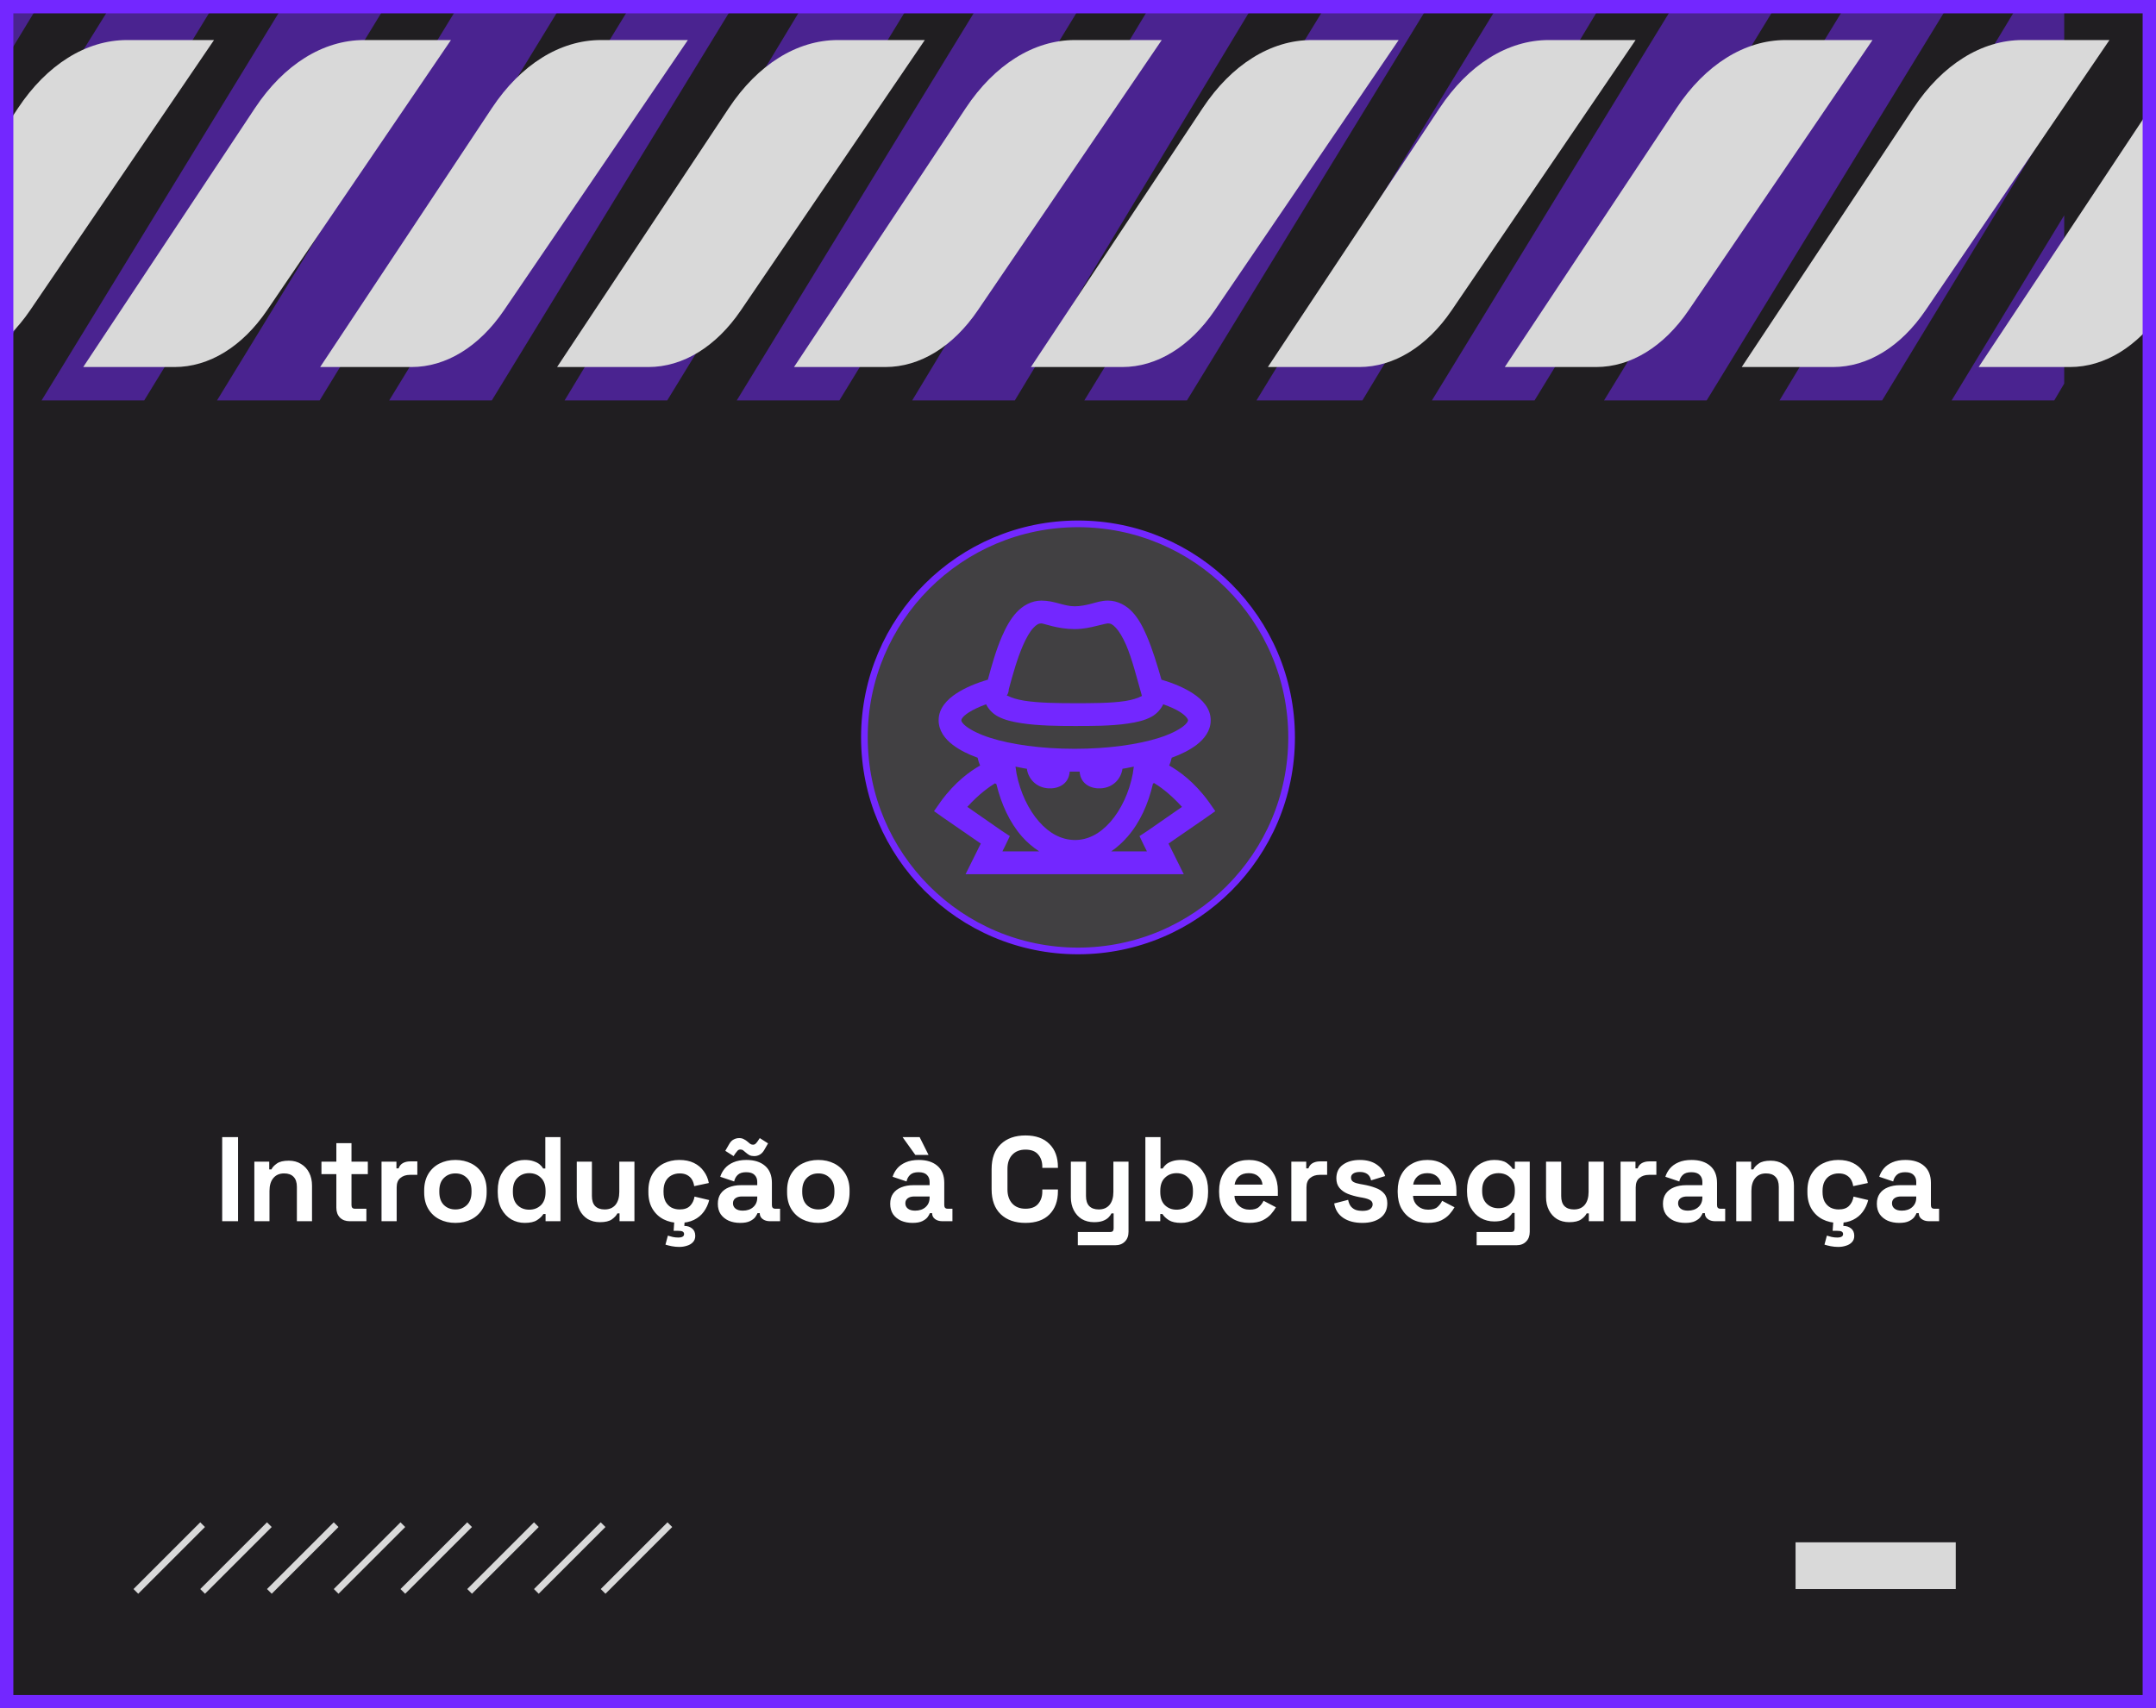 <svg width="323" height="256" viewBox="0 0 323 256" fill="none" xmlns="http://www.w3.org/2000/svg">
<rect x="0" y="0" width="323" height="256" fill="#808080" stroke="none"/>
<g clip-path="url(#clip0_8_4)">
<rect width="323" height="256" fill="#201E21"/>
<g opacity="0.5">
<path d="M-4.183 0V17.143L6.232 0H-4.183Z" fill="#7327FF"/>
<path d="M17.143 0L-4.183 34.286V60L32.517 0H17.143Z" fill="#7327FF"/>
<path d="M21.607 60H6.232L42.932 0H58.306L21.607 60Z" fill="#7327FF"/>
<path d="M47.89 60H32.516L69.215 0H84.589L47.89 60Z" fill="#7327FF"/>
<path d="M73.68 60H58.306L95.005 0H110.379L73.68 60Z" fill="#7327FF"/>
<path d="M99.963 60H84.589L120.793 0H136.663L99.963 60Z" fill="#7327FF"/>
<path d="M125.753 60H110.379L147.078 0H162.452L125.753 60Z" fill="#7327FF"/>
<path d="M152.037 60H136.663L172.866 0H188.24L152.037 60Z" fill="#7327FF"/>
<path d="M177.826 60H162.452L199.151 0H214.525L177.826 60Z" fill="#7327FF"/>
<path d="M204.109 60H188.239L224.939 0H240.313L204.109 60Z" fill="#7327FF"/>
<path d="M229.899 60H214.525L251.225 0H266.599L229.899 60Z" fill="#7327FF"/>
<path d="M255.687 60H240.313L277.012 0H292.386L255.687 60Z" fill="#7327FF"/>
<path d="M302.802 0L266.599 60H281.973L309.249 15.126V0H302.802Z" fill="#7327FF"/>
<path d="M292.386 60H307.76L309.248 57.479V32.269L292.386 60Z" fill="#7327FF"/>
</g>
<path d="M-208.466 46.507C-212.171 51.952 -217.138 55 -222.312 55H-236L-210.287 16.221C-205.949 9.679 -200.065 6 -193.928 6H-180.908L-208.466 46.507ZM-145.413 6H-158.432C-164.57 6 -170.454 9.674 -174.792 16.221L-200.505 55H-186.817C-181.643 55 -176.676 51.952 -172.971 46.507L-145.413 6ZM-109.917 6H-122.937C-129.074 6 -134.959 9.674 -139.296 16.221L-165.009 55H-151.321C-146.147 55 -141.18 51.952 -137.475 46.507L-109.917 6ZM-74.422 6H-87.442C-93.579 6 -99.463 9.674 -103.801 16.221L-129.514 55H-115.826C-110.652 55 -105.685 51.952 -101.98 46.507L-74.422 6ZM-38.926 6H-51.946C-58.08 6 -63.968 9.674 -68.305 16.221L-94.018 55H-80.331C-75.156 55 -70.19 51.952 -66.485 46.507L-38.926 6ZM-3.431 6H-16.451C-22.585 6 -28.469 9.674 -32.81 16.221L-58.523 55H-44.835C-39.661 55 -34.694 51.952 -30.989 46.507L-3.431 6ZM32.064 6H19.044C12.907 6 7.023 9.674 2.685 16.221L-23.028 55H-9.34C-4.166 55 0.801 51.952 4.506 46.507L32.064 6ZM67.56 6H54.54C48.403 6 42.518 9.674 38.181 16.221L12.468 55H26.155C31.33 55 36.297 51.952 40.002 46.507L67.56 6ZM103.055 6H90.035C83.898 6 78.014 9.674 73.676 16.221L47.963 55H61.651C66.825 55 71.792 51.952 75.497 46.507L103.055 6ZM138.551 6H125.531C119.397 6 113.509 9.674 109.172 16.221L83.459 55H97.146C102.321 55 107.287 51.952 110.992 46.507L138.551 6ZM174.046 6H161.026C154.892 6 149.008 9.674 144.667 16.221L118.954 55H132.642C137.816 55 142.783 51.952 146.488 46.507L174.046 6ZM209.541 6H196.522C190.384 6 184.5 9.674 180.162 16.221L154.449 55H168.137C173.311 55 178.278 51.952 181.983 46.507L209.541 6ZM245.037 6H232.017C225.88 6 219.995 9.674 215.658 16.221L189.945 55H203.633C208.807 55 213.774 51.952 217.478 46.507L245.037 6ZM280.532 6H267.512C261.375 6 255.491 9.674 251.153 16.221L225.44 55H239.128C244.302 55 249.269 51.952 252.974 46.507L280.532 6ZM316.028 6H303.008C296.874 6 290.986 9.674 286.648 16.221L260.936 55H274.623C279.798 55 284.764 51.952 288.469 46.507L316.028 6ZM351.523 6H338.503C332.369 6 326.485 9.674 322.144 16.221L296.431 55H310.119C315.293 55 320.26 51.952 323.965 46.507L351.523 6ZM387.018 6H373.999C367.861 6 361.977 9.674 357.639 16.221L331.926 55H345.614C350.788 55 355.755 51.952 359.46 46.507L387.018 6ZM422.514 6H409.494C403.357 6 397.472 9.674 393.135 16.221L367.422 55H381.11C386.284 55 391.251 51.952 394.955 46.507L422.514 6ZM458.009 6H444.989C438.852 6 432.968 9.674 428.63 16.221L402.917 55H416.605C421.779 55 426.746 51.952 430.451 46.507L458.009 6ZM493.505 6H480.485C474.347 6 468.463 9.674 464.125 16.221L438.413 55H452.1C457.275 55 462.241 51.952 465.946 46.507L493.505 6ZM529 6H515.98C509.846 6 503.958 9.674 499.621 16.221L473.908 55H487.596C492.77 55 497.737 51.952 501.442 46.507L529 6Z" fill="#D9D9D9"/>
<line x1="100.354" y1="228.471" x2="90.354" y2="238.471" stroke="#D9D9D9"/>
<line x1="60.354" y1="228.471" x2="50.354" y2="238.471" stroke="#D9D9D9"/>
<line x1="90.354" y1="228.471" x2="80.354" y2="238.471" stroke="#D9D9D9"/>
<line x1="50.354" y1="228.471" x2="40.354" y2="238.471" stroke="#D9D9D9"/>
<line x1="80.354" y1="228.471" x2="70.354" y2="238.471" stroke="#D9D9D9"/>
<line x1="40.354" y1="228.471" x2="30.354" y2="238.471" stroke="#D9D9D9"/>
<line x1="70.354" y1="228.471" x2="60.354" y2="238.471" stroke="#D9D9D9"/>
<line x1="30.354" y1="228.471" x2="20.354" y2="238.471" stroke="#D9D9D9"/>
<rect x="269" y="238.117" width="7" height="24" transform="rotate(-90 269 238.117)" fill="#D9D9D9"/>
<path d="M33.287 183V170.4H35.663V183H33.287ZM38.105 183V174.072H40.337V175.242H40.661C40.805 174.93 41.075 174.636 41.471 174.36C41.867 174.072 42.467 173.928 43.271 173.928C43.967 173.928 44.573 174.09 45.089 174.414C45.617 174.726 46.025 175.164 46.313 175.728C46.601 176.28 46.745 176.928 46.745 177.672V183H44.477V177.852C44.477 177.18 44.309 176.676 43.973 176.34C43.649 176.004 43.181 175.836 42.569 175.836C41.873 175.836 41.333 176.07 40.949 176.538C40.565 176.994 40.373 177.636 40.373 178.464V183H38.105ZM52.37 183C51.782 183 51.302 182.82 50.93 182.46C50.57 182.088 50.39 181.596 50.39 180.984V175.944H48.158V174.072H50.39V171.3H52.658V174.072H55.106V175.944H52.658V180.588C52.658 180.948 52.826 181.128 53.162 181.128H54.89V183H52.37ZM57.159 183V174.072H59.391V175.08H59.715C59.847 174.72 60.063 174.456 60.363 174.288C60.675 174.12 61.035 174.036 61.443 174.036H62.523V176.052H61.407C60.831 176.052 60.357 176.208 59.985 176.52C59.613 176.82 59.427 177.288 59.427 177.924V183H57.159ZM68.228 183.252C67.34 183.252 66.542 183.072 65.834 182.712C65.126 182.352 64.568 181.83 64.16 181.146C63.752 180.462 63.548 179.64 63.548 178.68V178.392C63.548 177.432 63.752 176.61 64.16 175.926C64.568 175.242 65.126 174.72 65.834 174.36C66.542 174 67.34 173.82 68.228 173.82C69.116 173.82 69.914 174 70.622 174.36C71.33 174.72 71.888 175.242 72.296 175.926C72.704 176.61 72.908 177.432 72.908 178.392V178.68C72.908 179.64 72.704 180.462 72.296 181.146C71.888 181.83 71.33 182.352 70.622 182.712C69.914 183.072 69.116 183.252 68.228 183.252ZM68.228 181.236C68.924 181.236 69.5 181.014 69.956 180.57C70.412 180.114 70.64 179.466 70.64 178.626V178.446C70.64 177.606 70.412 176.964 69.956 176.52C69.512 176.064 68.936 175.836 68.228 175.836C67.532 175.836 66.956 176.064 66.5 176.52C66.044 176.964 65.816 177.606 65.816 178.446V178.626C65.816 179.466 66.044 180.114 66.5 180.57C66.956 181.014 67.532 181.236 68.228 181.236ZM78.601 183.252C77.893 183.252 77.227 183.078 76.603 182.73C75.991 182.37 75.499 181.848 75.127 181.164C74.755 180.48 74.569 179.652 74.569 178.68V178.392C74.569 177.42 74.755 176.592 75.127 175.908C75.499 175.224 75.991 174.708 76.603 174.36C77.215 174 77.881 173.82 78.601 173.82C79.141 173.82 79.591 173.886 79.951 174.018C80.323 174.138 80.623 174.294 80.851 174.486C81.079 174.678 81.253 174.882 81.373 175.098H81.697V170.4H83.965V183H81.733V181.92H81.409C81.205 182.256 80.887 182.562 80.455 182.838C80.035 183.114 79.417 183.252 78.601 183.252ZM79.285 181.272C79.981 181.272 80.563 181.05 81.031 180.606C81.499 180.15 81.733 179.49 81.733 178.626V178.446C81.733 177.582 81.499 176.928 81.031 176.484C80.575 176.028 79.993 175.8 79.285 175.8C78.589 175.8 78.007 176.028 77.539 176.484C77.071 176.928 76.837 177.582 76.837 178.446V178.626C76.837 179.49 77.071 180.15 77.539 180.606C78.007 181.05 78.589 181.272 79.285 181.272ZM89.882 183.144C89.186 183.144 88.574 182.988 88.046 182.676C87.53 182.352 87.128 181.908 86.84 181.344C86.552 180.78 86.408 180.132 86.408 179.4V174.072H88.676V179.22C88.676 179.892 88.838 180.396 89.162 180.732C89.498 181.068 89.972 181.236 90.584 181.236C91.28 181.236 91.82 181.008 92.204 180.552C92.588 180.084 92.78 179.436 92.78 178.608V174.072H95.048V183H92.816V181.83H92.492C92.348 182.13 92.078 182.424 91.682 182.712C91.286 183 90.686 183.144 89.882 183.144ZM101.766 183.252C100.902 183.252 100.116 183.072 99.407 182.712C98.712 182.352 98.159 181.83 97.751 181.146C97.344 180.462 97.139 179.634 97.139 178.662V178.41C97.139 177.438 97.344 176.61 97.751 175.926C98.159 175.242 98.712 174.72 99.407 174.36C100.116 174 100.902 173.82 101.766 173.82C102.618 173.82 103.35 173.97 103.962 174.27C104.574 174.57 105.066 174.984 105.438 175.512C105.822 176.028 106.074 176.616 106.194 177.276L103.998 177.744C103.95 177.384 103.842 177.06 103.674 176.772C103.506 176.484 103.266 176.256 102.954 176.088C102.654 175.92 102.276 175.836 101.82 175.836C101.364 175.836 100.95 175.938 100.578 176.142C100.218 176.334 99.93 176.628 99.713 177.024C99.51 177.408 99.407 177.882 99.407 178.446V178.626C99.407 179.19 99.51 179.67 99.713 180.066C99.93 180.45 100.218 180.744 100.578 180.948C100.95 181.14 101.364 181.236 101.82 181.236C102.504 181.236 103.02 181.062 103.368 180.714C103.728 180.354 103.956 179.886 104.052 179.31L106.248 179.832C106.092 180.468 105.822 181.05 105.438 181.578C105.066 182.094 104.574 182.502 103.962 182.802C103.35 183.102 102.618 183.252 101.766 183.252ZM101.766 186.852C101.382 186.852 101.004 186.816 100.632 186.744C100.272 186.672 99.96 186.594 99.695 186.51L100.056 185.16C100.284 185.232 100.524 185.298 100.776 185.358C101.04 185.418 101.334 185.448 101.658 185.448C101.898 185.448 102.096 185.406 102.252 185.322C102.408 185.238 102.486 185.106 102.486 184.926C102.486 184.758 102.414 184.632 102.27 184.548C102.138 184.476 101.916 184.44 101.604 184.44H100.92L101.046 182.64H102.594L102.522 183.702C102.978 183.702 103.362 183.828 103.674 184.08C103.998 184.332 104.16 184.704 104.16 185.196C104.16 185.58 104.046 185.892 103.818 186.132C103.59 186.384 103.29 186.564 102.918 186.672C102.558 186.792 102.174 186.852 101.766 186.852ZM110.89 183.252C110.254 183.252 109.684 183.144 109.18 182.928C108.676 182.7 108.274 182.376 107.974 181.956C107.686 181.524 107.542 181.002 107.542 180.39C107.542 179.778 107.686 179.268 107.974 178.86C108.274 178.44 108.682 178.128 109.198 177.924C109.726 177.708 110.326 177.6 110.998 177.6H113.446V177.096C113.446 176.676 113.314 176.334 113.05 176.07C112.786 175.794 112.366 175.656 111.79 175.656C111.226 175.656 110.806 175.788 110.53 176.052C110.254 176.304 110.074 176.634 109.99 177.042L107.902 176.34C108.046 175.884 108.274 175.47 108.586 175.098C108.91 174.714 109.336 174.408 109.864 174.18C110.404 173.94 111.058 173.82 111.826 173.82C113.002 173.82 113.932 174.114 114.616 174.702C115.3 175.29 115.642 176.142 115.642 177.258V180.588C115.642 180.948 115.81 181.128 116.146 181.128H116.866V183H115.354C114.91 183 114.544 182.892 114.256 182.676C113.968 182.46 113.824 182.172 113.824 181.812V181.794H113.482C113.434 181.938 113.326 182.13 113.158 182.37C112.99 182.598 112.726 182.802 112.366 182.982C112.006 183.162 111.514 183.252 110.89 183.252ZM111.286 181.416C111.922 181.416 112.438 181.242 112.834 180.894C113.242 180.534 113.446 180.06 113.446 179.472V179.292H111.16C110.74 179.292 110.41 179.382 110.17 179.562C109.93 179.742 109.81 179.994 109.81 180.318C109.81 180.642 109.936 180.906 110.188 181.11C110.44 181.314 110.806 181.416 111.286 181.416ZM109.9 173.244L108.658 172.452L109.252 171.426C109.432 171.114 109.648 170.892 109.9 170.76C110.164 170.616 110.446 170.544 110.746 170.544C111.01 170.544 111.238 170.598 111.43 170.706C111.634 170.802 111.832 170.934 112.024 171.102C112.132 171.198 112.246 171.294 112.366 171.39C112.498 171.486 112.642 171.534 112.798 171.534C112.978 171.534 113.122 171.474 113.23 171.354C113.35 171.234 113.452 171.108 113.536 170.976L113.824 170.544L115.066 171.336L114.472 172.362C114.292 172.662 114.076 172.884 113.824 173.028C113.572 173.172 113.29 173.244 112.978 173.244C112.714 173.244 112.48 173.196 112.276 173.1C112.084 172.992 111.892 172.854 111.7 172.686C111.592 172.59 111.478 172.494 111.358 172.398C111.238 172.302 111.094 172.254 110.926 172.254C110.746 172.254 110.602 172.314 110.494 172.434C110.386 172.554 110.284 172.68 110.188 172.812L109.9 173.244ZM122.597 183.252C121.709 183.252 120.911 183.072 120.203 182.712C119.495 182.352 118.937 181.83 118.529 181.146C118.121 180.462 117.917 179.64 117.917 178.68V178.392C117.917 177.432 118.121 176.61 118.529 175.926C118.937 175.242 119.495 174.72 120.203 174.36C120.911 174 121.709 173.82 122.597 173.82C123.485 173.82 124.283 174 124.991 174.36C125.699 174.72 126.257 175.242 126.665 175.926C127.073 176.61 127.277 177.432 127.277 178.392V178.68C127.277 179.64 127.073 180.462 126.665 181.146C126.257 181.83 125.699 182.352 124.991 182.712C124.283 183.072 123.485 183.252 122.597 183.252ZM122.597 181.236C123.293 181.236 123.869 181.014 124.325 180.57C124.781 180.114 125.009 179.466 125.009 178.626V178.446C125.009 177.606 124.781 176.964 124.325 176.52C123.881 176.064 123.305 175.836 122.597 175.836C121.901 175.836 121.325 176.064 120.869 176.52C120.413 176.964 120.185 177.606 120.185 178.446V178.626C120.185 179.466 120.413 180.114 120.869 180.57C121.325 181.014 121.901 181.236 122.597 181.236ZM136.713 183.252C136.077 183.252 135.507 183.144 135.003 182.928C134.499 182.7 134.097 182.376 133.797 181.956C133.509 181.524 133.365 181.002 133.365 180.39C133.365 179.778 133.509 179.268 133.797 178.86C134.097 178.44 134.505 178.128 135.021 177.924C135.549 177.708 136.149 177.6 136.821 177.6H139.269V177.096C139.269 176.676 139.137 176.334 138.873 176.07C138.609 175.794 138.189 175.656 137.613 175.656C137.049 175.656 136.629 175.788 136.353 176.052C136.077 176.304 135.897 176.634 135.813 177.042L133.725 176.34C133.869 175.884 134.097 175.47 134.409 175.098C134.733 174.714 135.159 174.408 135.687 174.18C136.227 173.94 136.881 173.82 137.649 173.82C138.825 173.82 139.755 174.114 140.439 174.702C141.123 175.29 141.465 176.142 141.465 177.258V180.588C141.465 180.948 141.633 181.128 141.969 181.128H142.689V183H141.177C140.733 183 140.367 182.892 140.079 182.676C139.791 182.46 139.647 182.172 139.647 181.812V181.794H139.305C139.257 181.938 139.149 182.13 138.981 182.37C138.813 182.598 138.549 182.802 138.189 182.982C137.829 183.162 137.337 183.252 136.713 183.252ZM137.109 181.416C137.745 181.416 138.261 181.242 138.657 180.894C139.065 180.534 139.269 180.06 139.269 179.472V179.292H136.983C136.563 179.292 136.233 179.382 135.993 179.562C135.753 179.742 135.633 179.994 135.633 180.318C135.633 180.642 135.759 180.906 136.011 181.11C136.263 181.314 136.629 181.416 137.109 181.416ZM137.127 173.064L135.219 170.4H137.775L139.107 173.064H137.127ZM153.633 183.252C152.073 183.252 150.837 182.82 149.925 181.956C149.013 181.08 148.557 179.832 148.557 178.212V175.188C148.557 173.568 149.013 172.326 149.925 171.462C150.837 170.586 152.073 170.148 153.633 170.148C155.181 170.148 156.375 170.574 157.215 171.426C158.067 172.266 158.493 173.424 158.493 174.9V175.008H156.153V174.828C156.153 174.084 155.943 173.472 155.523 172.992C155.115 172.512 154.485 172.272 153.633 172.272C152.793 172.272 152.133 172.53 151.653 173.046C151.173 173.562 150.933 174.264 150.933 175.152V178.248C150.933 179.124 151.173 179.826 151.653 180.354C152.133 180.87 152.793 181.128 153.633 181.128C154.485 181.128 155.115 180.888 155.523 180.408C155.943 179.916 156.153 179.304 156.153 178.572V178.248H158.493V178.5C158.493 179.976 158.067 181.14 157.215 181.992C156.375 182.832 155.181 183.252 153.633 183.252ZM161.473 186.6V184.62H166.333C166.669 184.62 166.837 184.44 166.837 184.08V181.83H166.513C166.417 182.034 166.267 182.238 166.063 182.442C165.859 182.646 165.583 182.814 165.235 182.946C164.887 183.078 164.443 183.144 163.903 183.144C163.207 183.144 162.595 182.988 162.067 182.676C161.551 182.352 161.149 181.908 160.861 181.344C160.573 180.78 160.429 180.132 160.429 179.4V174.072H162.697V179.22C162.697 179.892 162.859 180.396 163.183 180.732C163.519 181.068 163.993 181.236 164.605 181.236C165.301 181.236 165.841 181.008 166.225 180.552C166.609 180.084 166.801 179.436 166.801 178.608V174.072H169.069V184.584C169.069 185.196 168.889 185.682 168.529 186.042C168.169 186.414 167.689 186.6 167.089 186.6H161.473ZM176.957 183.252C176.153 183.252 175.535 183.114 175.103 182.838C174.671 182.562 174.353 182.256 174.149 181.92H173.825V183H171.593V170.4H173.861V175.098H174.185C174.317 174.882 174.491 174.678 174.707 174.486C174.935 174.294 175.229 174.138 175.589 174.018C175.961 173.886 176.417 173.82 176.957 173.82C177.677 173.82 178.343 174 178.955 174.36C179.567 174.708 180.059 175.224 180.431 175.908C180.803 176.592 180.989 177.42 180.989 178.392V178.68C180.989 179.652 180.803 180.48 180.431 181.164C180.059 181.848 179.567 182.37 178.955 182.73C178.343 183.078 177.677 183.252 176.957 183.252ZM176.273 181.272C176.969 181.272 177.551 181.05 178.019 180.606C178.487 180.15 178.721 179.49 178.721 178.626V178.446C178.721 177.582 178.487 176.928 178.019 176.484C177.563 176.028 176.981 175.8 176.273 175.8C175.577 175.8 174.995 176.028 174.527 176.484C174.059 176.928 173.825 177.582 173.825 178.446V178.626C173.825 179.49 174.059 180.15 174.527 180.606C174.995 181.05 175.577 181.272 176.273 181.272ZM187.14 183.252C186.252 183.252 185.466 183.066 184.782 182.694C184.11 182.31 183.582 181.776 183.198 181.092C182.826 180.396 182.64 179.58 182.64 178.644V178.428C182.64 177.492 182.826 176.682 183.198 175.998C183.57 175.302 184.092 174.768 184.764 174.396C185.436 174.012 186.216 173.82 187.104 173.82C187.98 173.82 188.742 174.018 189.39 174.414C190.038 174.798 190.542 175.338 190.902 176.034C191.262 176.718 191.442 177.516 191.442 178.428V179.202H184.944C184.968 179.814 185.196 180.312 185.628 180.696C186.06 181.08 186.588 181.272 187.212 181.272C187.848 181.272 188.316 181.134 188.616 180.858C188.916 180.582 189.144 180.276 189.3 179.94L191.154 180.912C190.986 181.224 190.74 181.566 190.416 181.938C190.104 182.298 189.684 182.61 189.156 182.874C188.628 183.126 187.956 183.252 187.14 183.252ZM184.962 177.51H189.138C189.09 176.994 188.88 176.58 188.508 176.268C188.148 175.956 187.674 175.8 187.086 175.8C186.474 175.8 185.988 175.956 185.628 176.268C185.268 176.58 185.046 176.994 184.962 177.51ZM193.46 183V174.072H195.692V175.08H196.016C196.148 174.72 196.364 174.456 196.664 174.288C196.976 174.12 197.336 174.036 197.744 174.036H198.824V176.052H197.708C197.132 176.052 196.658 176.208 196.286 176.52C195.914 176.82 195.728 177.288 195.728 177.924V183H193.46ZM204.094 183.252C202.93 183.252 201.976 183 201.232 182.496C200.488 181.992 200.038 181.272 199.882 180.336L201.97 179.796C202.054 180.216 202.192 180.546 202.384 180.786C202.588 181.026 202.834 181.2 203.122 181.308C203.422 181.404 203.746 181.452 204.094 181.452C204.622 181.452 205.012 181.362 205.264 181.182C205.516 180.99 205.642 180.756 205.642 180.48C205.642 180.204 205.522 179.994 205.282 179.85C205.042 179.694 204.658 179.568 204.13 179.472L203.626 179.382C203.002 179.262 202.432 179.1 201.916 178.896C201.4 178.68 200.986 178.386 200.674 178.014C200.362 177.642 200.206 177.162 200.206 176.574C200.206 175.686 200.53 175.008 201.178 174.54C201.826 174.06 202.678 173.82 203.734 173.82C204.73 173.82 205.558 174.042 206.218 174.486C206.878 174.93 207.31 175.512 207.514 176.232L205.408 176.88C205.312 176.424 205.114 176.1 204.814 175.908C204.526 175.716 204.166 175.62 203.734 175.62C203.302 175.62 202.972 175.698 202.744 175.854C202.516 175.998 202.402 176.202 202.402 176.466C202.402 176.754 202.522 176.97 202.762 177.114C203.002 177.246 203.326 177.348 203.734 177.42L204.238 177.51C204.91 177.63 205.516 177.792 206.056 177.996C206.608 178.188 207.04 178.47 207.352 178.842C207.676 179.202 207.838 179.694 207.838 180.318C207.838 181.254 207.496 181.98 206.812 182.496C206.14 183 205.234 183.252 204.094 183.252ZM213.893 183.252C213.005 183.252 212.219 183.066 211.535 182.694C210.863 182.31 210.335 181.776 209.951 181.092C209.579 180.396 209.393 179.58 209.393 178.644V178.428C209.393 177.492 209.579 176.682 209.951 175.998C210.323 175.302 210.845 174.768 211.517 174.396C212.189 174.012 212.969 173.82 213.857 173.82C214.733 173.82 215.495 174.018 216.143 174.414C216.791 174.798 217.295 175.338 217.655 176.034C218.015 176.718 218.195 177.516 218.195 178.428V179.202H211.697C211.721 179.814 211.949 180.312 212.381 180.696C212.813 181.08 213.341 181.272 213.965 181.272C214.601 181.272 215.069 181.134 215.369 180.858C215.669 180.582 215.897 180.276 216.053 179.94L217.907 180.912C217.739 181.224 217.493 181.566 217.169 181.938C216.857 182.298 216.437 182.61 215.909 182.874C215.381 183.126 214.709 183.252 213.893 183.252ZM211.715 177.51H215.891C215.843 176.994 215.633 176.58 215.261 176.268C214.901 175.956 214.427 175.8 213.839 175.8C213.227 175.8 212.741 175.956 212.381 176.268C212.021 176.58 211.799 176.994 211.715 177.51ZM219.782 178.572V178.284C219.782 177.348 219.968 176.55 220.34 175.89C220.712 175.218 221.204 174.708 221.816 174.36C222.44 174 223.118 173.82 223.85 173.82C224.666 173.82 225.284 173.964 225.704 174.252C226.124 174.54 226.43 174.84 226.622 175.152H226.946V174.072H229.178V184.584C229.178 185.196 228.998 185.682 228.638 186.042C228.278 186.414 227.798 186.6 227.198 186.6H221.222V184.62H226.406C226.742 184.62 226.91 184.44 226.91 184.08V181.758H226.586C226.466 181.95 226.298 182.148 226.082 182.352C225.866 182.544 225.578 182.706 225.218 182.838C224.858 182.97 224.402 183.036 223.85 183.036C223.118 183.036 222.44 182.862 221.816 182.514C221.204 182.154 220.712 181.644 220.34 180.984C219.968 180.312 219.782 179.508 219.782 178.572ZM224.498 181.056C225.194 181.056 225.776 180.834 226.244 180.39C226.712 179.946 226.946 179.322 226.946 178.518V178.338C226.946 177.522 226.712 176.898 226.244 176.466C225.788 176.022 225.206 175.8 224.498 175.8C223.802 175.8 223.22 176.022 222.752 176.466C222.284 176.898 222.05 177.522 222.05 178.338V178.518C222.05 179.322 222.284 179.946 222.752 180.39C223.22 180.834 223.802 181.056 224.498 181.056ZM235.095 183.144C234.399 183.144 233.787 182.988 233.259 182.676C232.743 182.352 232.341 181.908 232.053 181.344C231.765 180.78 231.621 180.132 231.621 179.4V174.072H233.889V179.22C233.889 179.892 234.051 180.396 234.375 180.732C234.711 181.068 235.185 181.236 235.797 181.236C236.493 181.236 237.033 181.008 237.417 180.552C237.801 180.084 237.993 179.436 237.993 178.608V174.072H240.261V183H238.029V181.83H237.705C237.561 182.13 237.291 182.424 236.895 182.712C236.499 183 235.899 183.144 235.095 183.144ZM242.784 183V174.072H245.016V175.08H245.34C245.472 174.72 245.688 174.456 245.988 174.288C246.3 174.12 246.66 174.036 247.068 174.036H248.148V176.052H247.032C246.456 176.052 245.982 176.208 245.61 176.52C245.238 176.82 245.052 177.288 245.052 177.924V183H242.784ZM252.482 183.252C251.846 183.252 251.276 183.144 250.772 182.928C250.268 182.7 249.866 182.376 249.566 181.956C249.278 181.524 249.134 181.002 249.134 180.39C249.134 179.778 249.278 179.268 249.566 178.86C249.866 178.44 250.274 178.128 250.79 177.924C251.318 177.708 251.918 177.6 252.59 177.6H255.038V177.096C255.038 176.676 254.906 176.334 254.642 176.07C254.378 175.794 253.958 175.656 253.382 175.656C252.818 175.656 252.398 175.788 252.122 176.052C251.846 176.304 251.666 176.634 251.582 177.042L249.494 176.34C249.638 175.884 249.866 175.47 250.178 175.098C250.502 174.714 250.928 174.408 251.456 174.18C251.996 173.94 252.65 173.82 253.418 173.82C254.594 173.82 255.524 174.114 256.208 174.702C256.892 175.29 257.234 176.142 257.234 177.258V180.588C257.234 180.948 257.402 181.128 257.738 181.128H258.458V183H256.946C256.502 183 256.136 182.892 255.848 182.676C255.56 182.46 255.416 182.172 255.416 181.812V181.794H255.074C255.026 181.938 254.918 182.13 254.75 182.37C254.582 182.598 254.318 182.802 253.958 182.982C253.598 183.162 253.106 183.252 252.482 183.252ZM252.878 181.416C253.514 181.416 254.03 181.242 254.426 180.894C254.834 180.534 255.038 180.06 255.038 179.472V179.292H252.752C252.332 179.292 252.002 179.382 251.762 179.562C251.522 179.742 251.402 179.994 251.402 180.318C251.402 180.642 251.528 180.906 251.78 181.11C252.032 181.314 252.398 181.416 252.878 181.416ZM260.116 183V174.072H262.348V175.242H262.672C262.816 174.93 263.086 174.636 263.482 174.36C263.878 174.072 264.478 173.928 265.282 173.928C265.978 173.928 266.584 174.09 267.1 174.414C267.628 174.726 268.036 175.164 268.324 175.728C268.612 176.28 268.756 176.928 268.756 177.672V183H266.488V177.852C266.488 177.18 266.32 176.676 265.984 176.34C265.66 176.004 265.192 175.836 264.58 175.836C263.884 175.836 263.344 176.07 262.96 176.538C262.576 176.994 262.384 177.636 262.384 178.464V183H260.116ZM275.402 183.252C274.538 183.252 273.752 183.072 273.044 182.712C272.348 182.352 271.796 181.83 271.388 181.146C270.98 180.462 270.776 179.634 270.776 178.662V178.41C270.776 177.438 270.98 176.61 271.388 175.926C271.796 175.242 272.348 174.72 273.044 174.36C273.752 174 274.538 173.82 275.402 173.82C276.254 173.82 276.986 173.97 277.598 174.27C278.21 174.57 278.702 174.984 279.074 175.512C279.458 176.028 279.71 176.616 279.83 177.276L277.634 177.744C277.586 177.384 277.478 177.06 277.31 176.772C277.142 176.484 276.902 176.256 276.59 176.088C276.29 175.92 275.912 175.836 275.456 175.836C275 175.836 274.586 175.938 274.214 176.142C273.854 176.334 273.566 176.628 273.35 177.024C273.146 177.408 273.044 177.882 273.044 178.446V178.626C273.044 179.19 273.146 179.67 273.35 180.066C273.566 180.45 273.854 180.744 274.214 180.948C274.586 181.14 275 181.236 275.456 181.236C276.14 181.236 276.656 181.062 277.004 180.714C277.364 180.354 277.592 179.886 277.688 179.31L279.884 179.832C279.728 180.468 279.458 181.05 279.074 181.578C278.702 182.094 278.21 182.502 277.598 182.802C276.986 183.102 276.254 183.252 275.402 183.252ZM275.402 186.852C275.018 186.852 274.64 186.816 274.268 186.744C273.908 186.672 273.596 186.594 273.332 186.51L273.692 185.16C273.92 185.232 274.16 185.298 274.412 185.358C274.676 185.418 274.97 185.448 275.294 185.448C275.534 185.448 275.732 185.406 275.888 185.322C276.044 185.238 276.122 185.106 276.122 184.926C276.122 184.758 276.05 184.632 275.906 184.548C275.774 184.476 275.552 184.44 275.24 184.44H274.556L274.682 182.64H276.23L276.158 183.702C276.614 183.702 276.998 183.828 277.31 184.08C277.634 184.332 277.796 184.704 277.796 185.196C277.796 185.58 277.682 185.892 277.454 186.132C277.226 186.384 276.926 186.564 276.554 186.672C276.194 186.792 275.81 186.852 275.402 186.852ZM284.527 183.252C283.891 183.252 283.321 183.144 282.817 182.928C282.313 182.7 281.911 182.376 281.611 181.956C281.323 181.524 281.179 181.002 281.179 180.39C281.179 179.778 281.323 179.268 281.611 178.86C281.911 178.44 282.319 178.128 282.835 177.924C283.363 177.708 283.963 177.6 284.635 177.6H287.083V177.096C287.083 176.676 286.951 176.334 286.687 176.07C286.423 175.794 286.003 175.656 285.427 175.656C284.863 175.656 284.443 175.788 284.167 176.052C283.891 176.304 283.711 176.634 283.627 177.042L281.539 176.34C281.683 175.884 281.911 175.47 282.223 175.098C282.547 174.714 282.973 174.408 283.501 174.18C284.041 173.94 284.695 173.82 285.463 173.82C286.639 173.82 287.569 174.114 288.253 174.702C288.937 175.29 289.279 176.142 289.279 177.258V180.588C289.279 180.948 289.447 181.128 289.783 181.128H290.503V183H288.991C288.547 183 288.181 182.892 287.893 182.676C287.605 182.46 287.461 182.172 287.461 181.812V181.794H287.119C287.071 181.938 286.963 182.13 286.795 182.37C286.627 182.598 286.363 182.802 286.003 182.982C285.643 183.162 285.151 183.252 284.527 183.252ZM284.923 181.416C285.559 181.416 286.075 181.242 286.471 180.894C286.879 180.534 287.083 180.06 287.083 179.472V179.292H284.797C284.377 179.292 284.047 179.382 283.807 179.562C283.567 179.742 283.447 179.994 283.447 180.318C283.447 180.642 283.573 180.906 283.825 181.11C284.077 181.314 284.443 181.416 284.923 181.416Z" fill="white"/>
<circle cx="161.5" cy="110.5" r="32" fill="white" fill-opacity="0.15" stroke="#7327FF"/>
<path d="M156.011 90C154.525 90 153.218 90.767 152.296 91.762C151.374 92.756 150.711 93.997 150.12 95.338C149.218 97.407 148.575 99.703 147.997 101.852C146.153 102.392 144.588 103.066 143.327 103.88C141.854 104.834 140.62 106.156 140.62 107.938C140.62 109.486 141.563 110.727 142.743 111.621C143.752 112.382 144.992 113.016 146.458 113.543C146.545 113.937 146.671 114.337 146.83 114.717C145.397 115.532 143.128 117.106 140.939 120.109L139.931 121.551L141.363 122.565L146.936 126.409L144.654 131H177.346L175.064 126.409L180.637 122.565L182.069 121.551L181.061 120.109C178.872 117.106 176.603 115.532 175.17 114.717C175.329 114.337 175.455 113.937 175.542 113.543C177.008 113.016 178.248 112.382 179.257 111.621C180.437 110.727 181.38 109.486 181.38 107.938C181.38 106.156 180.146 104.834 178.673 103.88C177.412 103.066 175.847 102.392 174.003 101.852C173.366 99.623 172.662 97.287 171.774 95.232C171.196 93.904 170.56 92.683 169.651 91.708C168.742 90.734 167.448 90 165.989 90C165 90 164.251 90.274 163.441 90.481C162.632 90.687 161.816 90.854 161 90.854C159.368 90.854 158.001 90 156.011 90ZM156.011 93.417C156.363 93.417 158.453 94.271 161 94.271C162.274 94.271 163.408 94.011 164.29 93.79C165.173 93.57 165.843 93.417 165.989 93.417C166.38 93.417 166.672 93.543 167.156 94.057C167.641 94.571 168.211 95.499 168.695 96.62C169.618 98.742 170.321 101.638 171.084 104.307C171.084 104.301 171.176 104.227 170.924 104.361C170.5 104.594 169.611 104.895 168.536 105.055C166.38 105.382 163.441 105.375 161 105.375C158.572 105.375 155.626 105.342 153.464 105.001C152.382 104.834 151.507 104.541 151.076 104.307C150.943 104.234 150.896 104.261 150.863 104.254C150.863 104.234 150.863 104.221 150.863 104.201C150.87 104.187 150.857 104.16 150.863 104.147C150.883 104.127 150.896 104.114 150.916 104.094C151.042 103.867 151.115 103.607 151.129 103.346C151.129 103.326 151.129 103.313 151.129 103.293C151.739 101.024 152.422 98.622 153.252 96.727C153.749 95.585 154.286 94.658 154.791 94.111C155.295 93.564 155.64 93.417 156.011 93.417ZM147.732 105.535C148.117 106.336 148.794 106.977 149.483 107.35C150.518 107.904 151.706 108.164 152.986 108.365C155.547 108.765 158.545 108.792 161 108.792C163.441 108.792 166.446 108.805 169.014 108.418C170.301 108.224 171.475 107.971 172.517 107.404C173.213 107.023 173.89 106.349 174.268 105.535C175.316 105.909 176.198 106.309 176.815 106.71C177.804 107.35 177.983 107.824 177.983 107.938C177.983 108.038 177.897 108.365 177.187 108.898C176.477 109.432 175.256 110.053 173.684 110.553C170.54 111.561 166.015 112.208 161 112.208C155.985 112.208 151.46 111.561 148.316 110.553C146.744 110.053 145.523 109.432 144.813 108.898C144.103 108.365 144.017 108.038 144.017 107.938C144.017 107.824 144.15 107.397 145.132 106.763C145.749 106.363 146.657 105.929 147.732 105.535ZM152.137 114.878C152.694 114.971 153.245 115.125 153.835 115.198C154.054 116.699 155.215 118.021 157.073 118.134C158.506 118.221 160.118 117.54 160.257 115.625C160.509 115.625 160.748 115.625 161 115.625C161.252 115.625 161.491 115.625 161.743 115.625C161.882 117.54 163.494 118.221 164.927 118.134C166.785 118.021 167.946 116.699 168.165 115.198C168.755 115.125 169.306 114.971 169.863 114.878L169.704 115.945C169.18 118.755 167.932 121.357 166.36 123.152C164.788 124.947 162.944 125.902 161 125.875C159.003 125.848 157.199 124.881 155.64 123.099C154.081 121.317 152.854 118.768 152.296 115.945L152.137 114.878ZM172.888 117.333C173.518 117.707 175.177 118.801 177.081 120.91L171.933 124.487L170.712 125.288L171.349 126.622L171.827 127.583H166.466C167.355 126.983 168.178 126.229 168.908 125.395C170.778 123.259 172.032 120.463 172.729 117.44C172.789 117.407 172.835 117.367 172.888 117.333ZM149.059 117.387C149.125 117.427 149.205 117.453 149.271 117.493C150.001 120.476 151.248 123.239 153.092 125.341C153.855 126.215 154.744 126.963 155.693 127.583H150.173L150.651 126.622L151.288 125.288L150.067 124.487L144.919 120.91C146.717 118.915 148.356 117.814 149.059 117.387Z" fill="#7327FF"/>
</g>
<rect x="1" y="1" width="321" height="254" stroke="#7327FF" stroke-width="2"/>
<defs>
<clipPath id="clip0_8_4">
<rect width="323" height="256" fill="white"/>
</clipPath>
</defs>
</svg>
